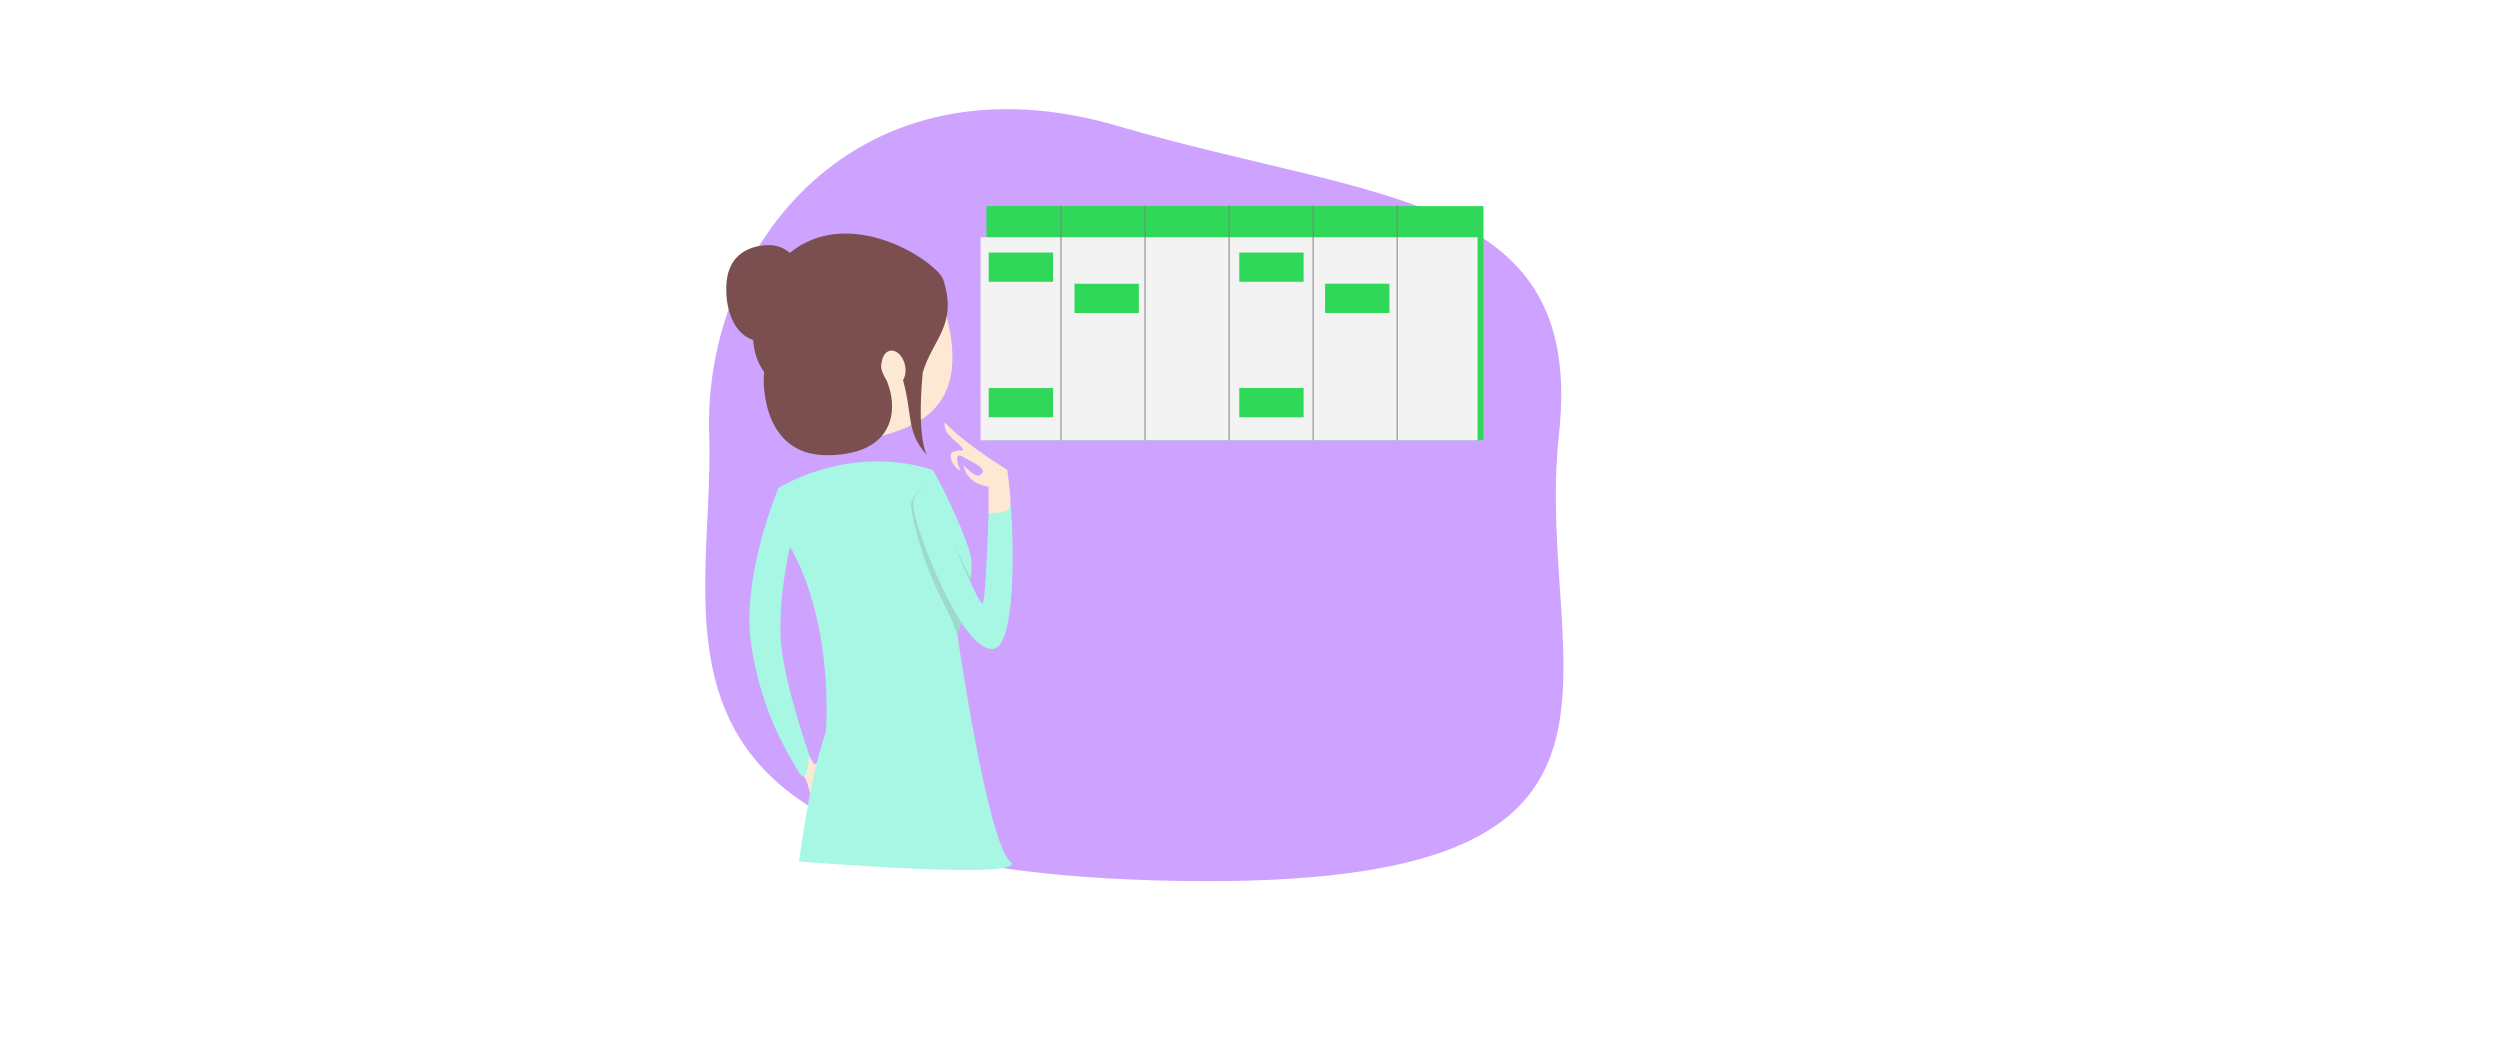<svg xmlns="http://www.w3.org/2000/svg" xmlns:xlink="http://www.w3.org/1999/xlink" width="736" height="310" viewBox="0 0 1920 1080">
  <defs>
    <filter id="Path_1" x="326.261" y="36.944" width="1030.241" height="941.833" filterUnits="userSpaceOnUse">
      <feOffset input="SourceAlpha"/>
      <feGaussianBlur stdDeviation="25" result="blur"/>
      <feFlood flood-opacity="0.161"/>
      <feComposite operator="in" in2="blur"/>
      <feComposite in="SourceGraphic"/>
    </filter>
    <filter id="rect-green" x="677.659" y="199.378" width="533.77" height="264.197" filterUnits="userSpaceOnUse">
      <feOffset dx="6" input="SourceAlpha"/>
      <feGaussianBlur stdDeviation="4" result="blur-2"/>
      <feFlood flood-opacity="0.161"/>
      <feComposite operator="in" in2="blur-2"/>
      <feComposite in="SourceGraphic"/>
    </filter>
    <clipPath id="clip-path">
      <rect width="331" height="183" fill="none"/>
    </clipPath>
    <clipPath id="clip-path-2">
      <rect width="331" height="43" fill="none"/>
    </clipPath>
    <filter id="hair-2_cupcake" x="403.375" y="233.116" width="118.986" height="133.157" filterUnits="userSpaceOnUse">
      <feOffset dx="5" dy="5" input="SourceAlpha"/>
      <feGaussianBlur stdDeviation="5" result="blur-3"/>
      <feFlood flood-opacity="0.161"/>
      <feComposite operator="in" in2="blur-3"/>
      <feComposite in="SourceGraphic"/>
    </filter>
    <filter id="ear" x="566.729" y="345.852" width="51.798" height="60.526" filterUnits="userSpaceOnUse">
      <feOffset dy="2" input="SourceAlpha"/>
      <feGaussianBlur stdDeviation="3.5" result="blur-4"/>
      <feFlood flood-opacity="0.161"/>
      <feComposite operator="in" in2="blur-4"/>
      <feComposite in="SourceGraphic"/>
    </filter>
    <clipPath id="clip-Web_1920_1">
      <rect width="1920" height="1080"/>
    </clipPath>
  </defs>
  <g id="Web_1920_1" data-name="Web 1920 – 1" clip-path="url(#clip-Web_1920_1)">
    <rect width="1920" height="1080" fill="#fff"/>
    <g transform="matrix(1, 0, 0, 1, 0, 0)" filter="url(#Path_1)">
      <path id="Path_1-2" data-name="Path 1" d="M473.593,97.278C739.926,175.363,953.12,164.671,925.9,413.507S1069.813,886.672,512.473,871,60.811,607.91,54.331,413.507,207.259,19.193,473.593,97.278Z" transform="translate(351 32)" 
      fill="rgba(119,0,255,0.36)"/> 
      <!-- change color -->
      <!-- green:   rgba(151, 255, 151, 0.363) -->
      <!-- purple:  rgba(119,0,255,0.36) -->

    </g>
    <g id="Schedule" transform="translate(-5.341 -47.487)">
      <g transform="matrix(1, 0, 0, 1, 5.34, 47.49)" filter="url(#rect-green)">
        <path id="rect-green-2" data-name="rect-green" d="M0,0H509.77V240.2H0Z" transform="translate(683.66 211.38)" fill="#30d85a"/>
      </g>
      <rect id="rect-front" width="509.77" height="208.228" transform="translate(689 290.833)" fill="#f3f3f3"/>
      <g id="Lines" transform="translate(771.504 258.432)">
        <line id="Line_1" data-name="Line 1" y2="240.629" transform="translate(0 0)" fill="none" stroke="#7e7e7e" stroke-width="1"/>
        <line id="Line_1-2" data-name="Line 1" y2="240.629" transform="translate(86.19 0)" fill="none" stroke="#7e7e7e" stroke-width="1"/>
        <line id="Line_1-3" data-name="Line 1" y2="240.629" transform="translate(172.381 0)" fill="none" stroke="#7e7e7e" stroke-width="1"/>
        <line id="Line_1-4" data-name="Line 1" y2="240.629" transform="translate(258.571 0)" fill="none" stroke="#7e7e7e" stroke-width="1"/>
        <line id="Line_1-5" data-name="Line 1" y2="240.629" transform="translate(344.762 0)" fill="none" stroke="#7e7e7e" stroke-width="1"/>
      </g>
      <g id="Repeat_Grid_1" data-name="Repeat Grid 1" transform="translate(697.341 303.487)" clip-path="url(#clip-path)">
        <g transform="translate(-697.341 -303.487)">
          <rect id="material" width="66" height="30" transform="translate(697.341 306.487)" fill="#30d85a"/>
        </g>
        <g transform="translate(-440.341 -303.487)">
          <rect id="material-2" data-name="material" width="66" height="30" transform="translate(697.341 306.487)" fill="#30d85a"/>
        </g>
        <g transform="translate(-697.341 -164.487)">
          <rect id="material-3" data-name="material" width="66" height="30" transform="translate(697.341 306.487)" fill="#30d85a"/>
        </g>
        <g transform="translate(-440.341 -164.487)">
          <rect id="material-4" data-name="material" width="66" height="30" transform="translate(697.341 306.487)" fill="#30d85a"/>
        </g>
      </g>
      <g id="Repeat_Grid_2" data-name="Repeat Grid 2" transform="translate(785.341 335.487)" clip-path="url(#clip-path-2)">
        <g transform="translate(-697.341 -303.487)">
          <rect id="material-5" data-name="material" width="66" height="30" transform="translate(697.341 306.487)" fill="#30d85a"/>
        </g>
        <g transform="translate(-440.341 -303.487)">
          <rect id="material-6" data-name="material" width="66" height="30" transform="translate(697.341 306.487)" fill="#30d85a"/>
        </g>
      </g>
    </g>
    <g id="Girl">
      <g id="Lower">
        <path id="hand-right" d="M718.177,495.023c-48.27-30.021-64.1-48.716-64.3-48.716-2.176,14.244,17.3,20.523,19.19,28.927.2-.148-11.905-1.125-12.894,4.019-1.187,10.683,12.382,19.706,9.4,14.789s-5.567-17.293,2.057-13.031,23.987,11.588,21.217,16.336-6.371,6.3-19.783-7.122C677.423,510.8,698.893,512,698.893,512v27.383s22.544,5.718,22.544-8.13S717.782,494.875,718.177,495.023Z" transform="translate(-7 -13)" fill="#fde9d3"/>
        <path id="hand-left" d="M522.363,792.5c-1.732-1.3-4.471.392-4.471.392l-5.634-9.882s-8.7,7.258-9.112,14.509,3.294,3.373,7.059,13.02,3.577,17.311,5.412,11.295S522.363,792.5,522.363,792.5Z" transform="translate(-5 -9)" fill="#fde9d3"/>
        <path id="body" d="M483.381,513.469S555.14,467.7,641.024,494.823c1.7-1.13,37.292,70.063,40.117,92.1S667.015,664.9,667.015,664.9,697.626,876.669,721.131,896.5s-216.688,0-216.688,0S512,839.7,522.43,796.059c2.938-12.3,9.486-32.293,9.486-32.293s9.625-107.129-36.514-190.045c-.721.065-12.624,54.9-9.516,97.318S514.826,787.11,514.826,787.11s-1.268,33.97-10.774,17.519-37.867-59.142-48.6-129.771S483.381,513.469,483.381,513.469Z" transform="translate(-7 -13)" fill="#a7f7e4"/>
        <path id="arm-shadow" d="M686.159,606.08c-3,21.467-12.327,55.455-13.365,58.83-9.165-25.362-1.9-7.04-20.586-46.157s-28.717-85.529-26.861-90.567,7.059-13.959,14.04-16.861" transform="translate(-12.761 -13)" fill="rgba(134,134,134,0.25)"/>
        <path id="arm" d="M659.992,561.62c4.372,13.373,27.759,68.373,32.662,70.725,3.622-3.79,6.233-93.359,6.233-93.359s22.151,1.943,22.547-7.3,10.887,145.921-18.689,146.95S634.58,579.26,626.6,553.591s-6.548-31.615,6.893-42.816" transform="translate(-7 -13)" fill="#a7f7e4"/>
      </g>
      <g id="Upper" transform="matrix(0.998, -0.07, 0.07, 0.998, -23.549, 38.358)">
        <path id="face" d="M98.426,0c54.359,0,90.19,39.321,92.772,105.7s-38.832,83.035-82.609,90.722C61.166,196.723,0,152.786,0,98.426A98.426,98.426,0,0,1,98.426,0Z" transform="translate(462.399 254.234)" fill="#fde9d3"/>
        <path id="hair-1" d="M564.581,357.219c-5.423-8.91,9.614-35.823,19.057,4.294s-.538,57.877,20.411,83.627c.1.188-9.966-15.556,1.478-85.058,12.925-33.74,39.291-46.057,27.625-93.238-5.2-18.968-90.591-85.1-155.955-37.8.387.175-66.361,66.008-33.76,119.7-.976-.7-13.059,84.891,59.019,89.289S580.467,390.977,564.581,357.219Z" transform="translate(16.49 27.76)" fill="#7b4f4f"/>
        <g transform="matrix(1, 0.07, -0.07, 1, 26.17, -36.62)" filter="url(#hair-2_cupcake)">
          <path id="hair-2_cupcake-2" data-name="hair-2 cupcake" d="M55.3,1.777c26.242,0,38.5,26.017,38.5,52.259s-20.456,45.389-46.7,45.389S10.215,72.04,11.524,46.617C12.179,16.285,29.054,1.777,55.3,1.777Z" transform="matrix(1, -0.07, 0.07, 1, 401.86, 247.89)" fill="#7b4f4f"/>
        </g>
        <g transform="matrix(1, 0.07, -0.07, 1, 26.17, -36.62)" filter="url(#ear)">
          <path id="ear-2" data-name="ear" d="M11.99,0c6.622,0,11.99,7.9,11.99,17.656S18.612,35.312,11.99,35.312,0,27.407,0,17.656,5.368,0,11.99,0Z" transform="translate(577.23 359.34) rotate(-12)" fill="#fde9d3"/>
        </g>
      </g>
    </g>
  </g>
</svg>
